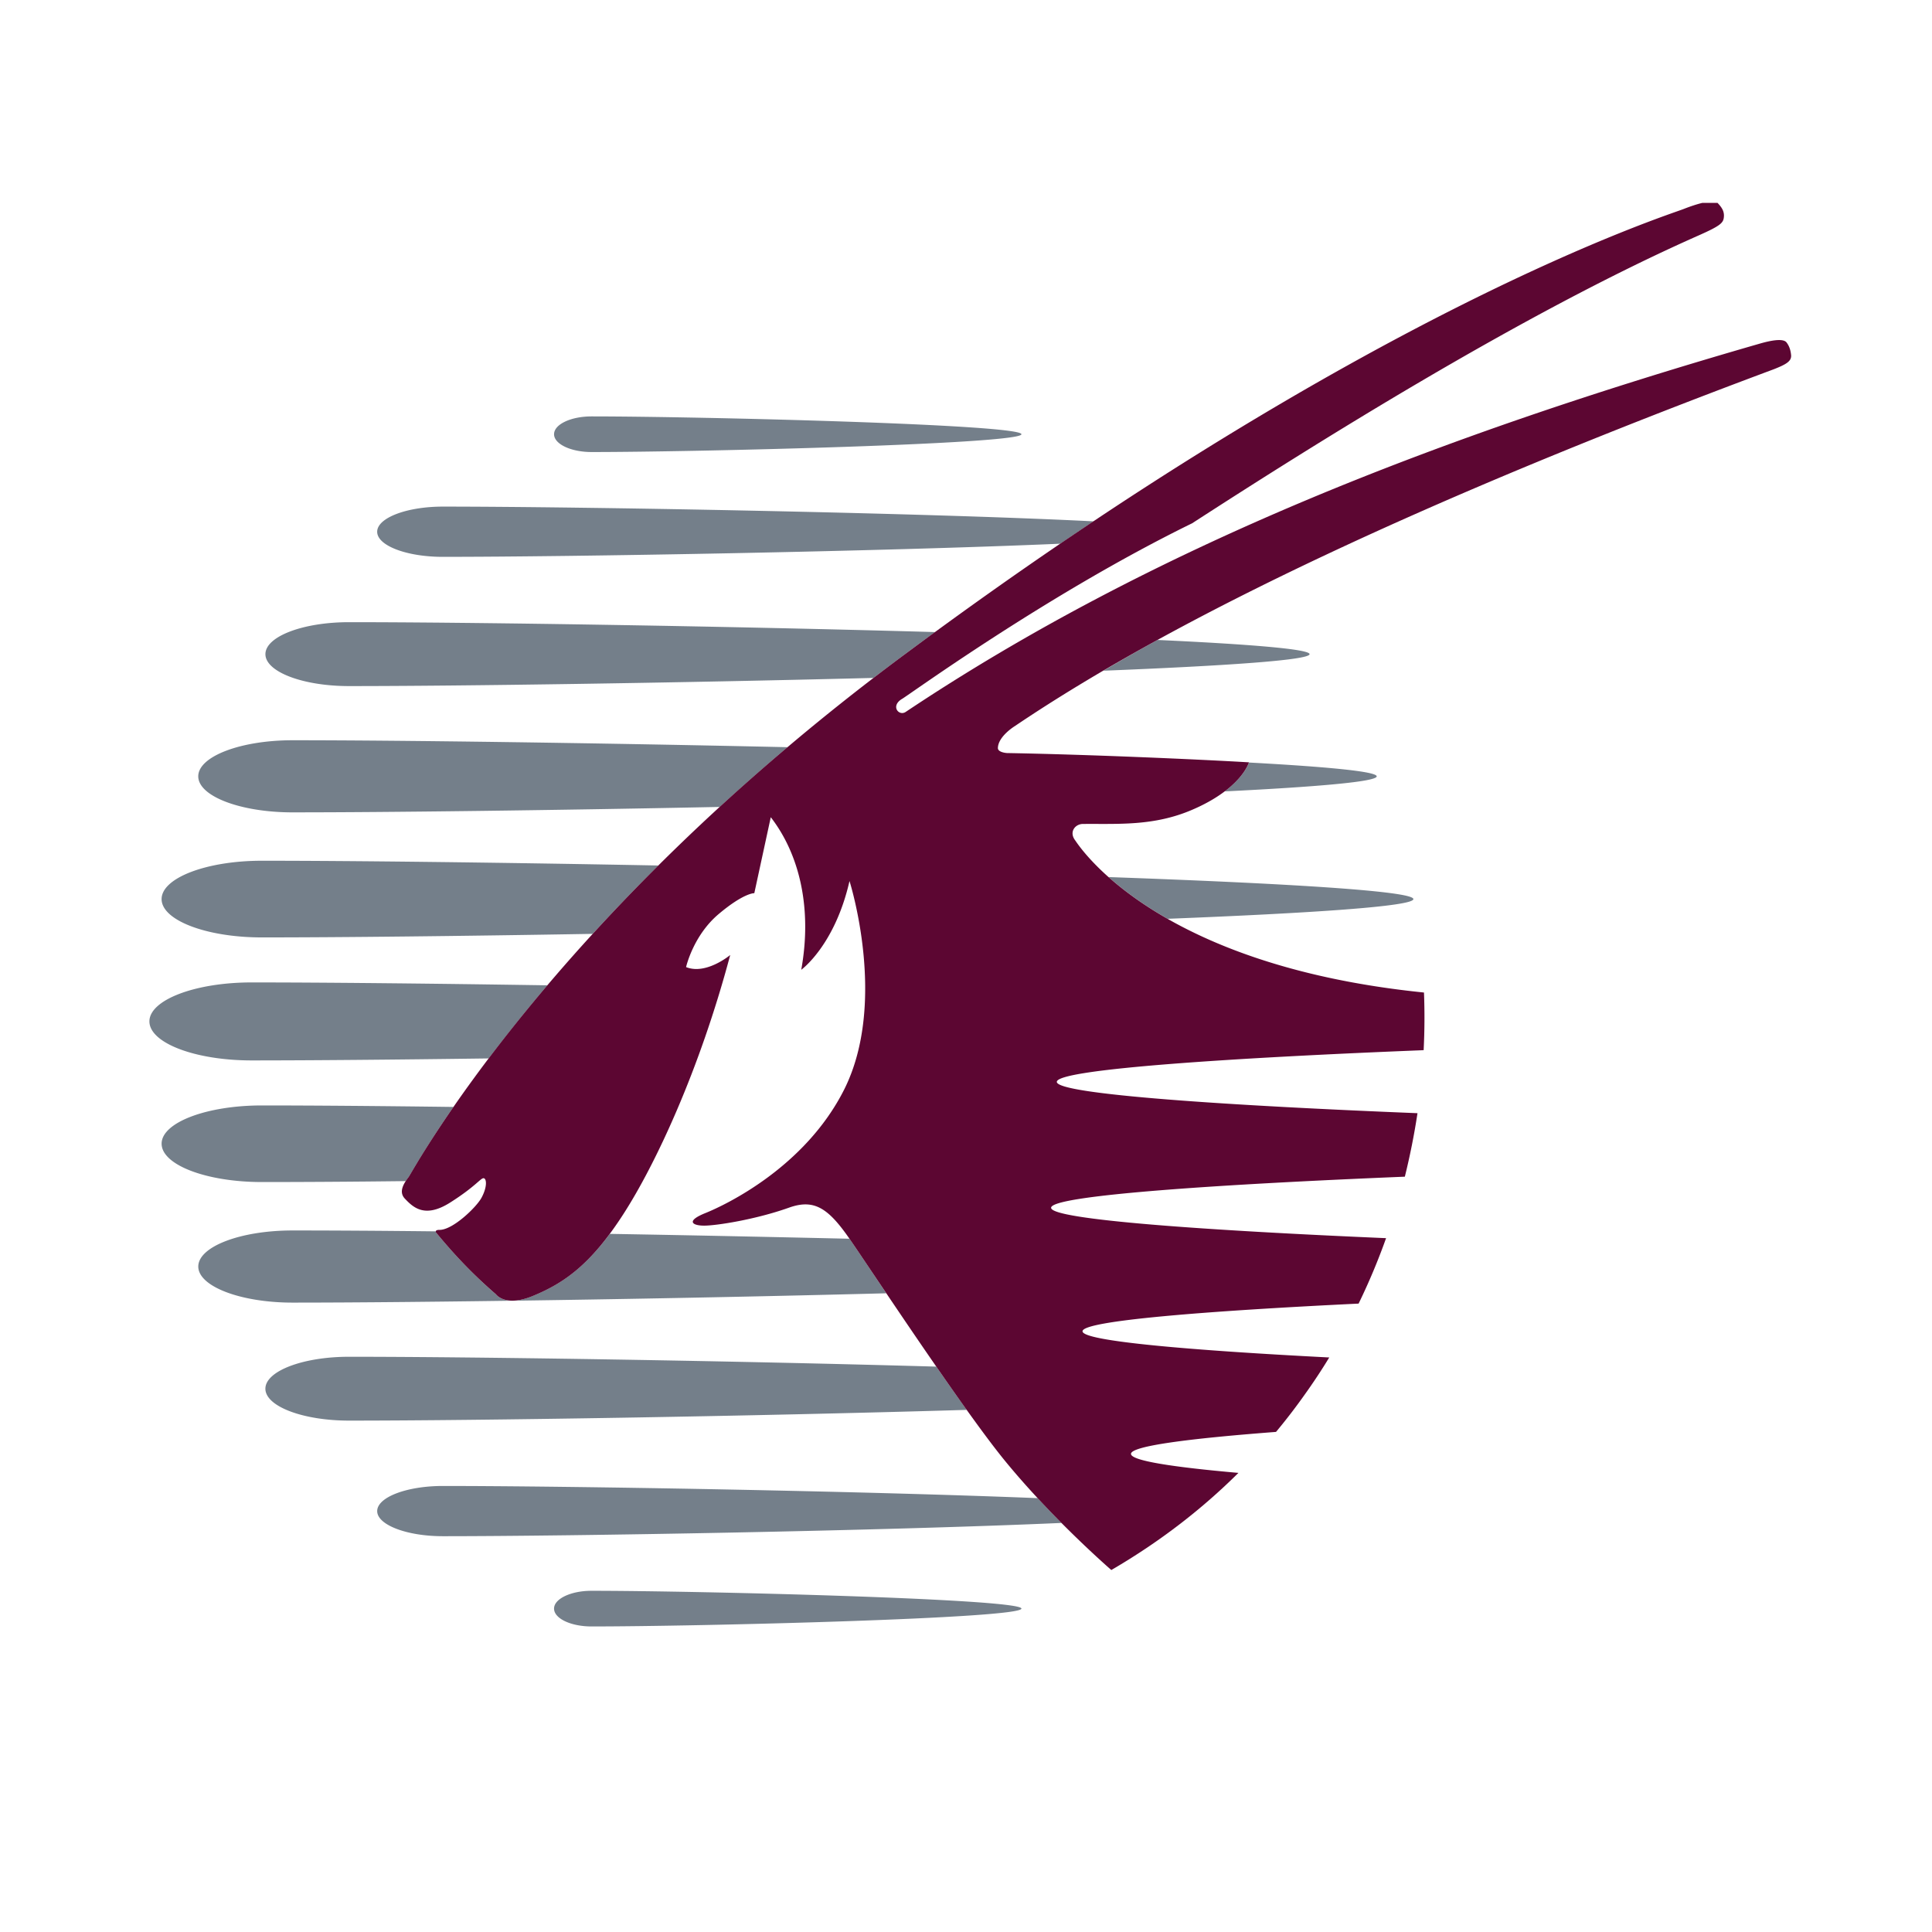 <svg width="200" height="200" fill="none" xmlns="http://www.w3.org/2000/svg"><g clip-path="url(#a)"><path d="M146.314 93.074c0 .749-10.479 1.45-25.44 2.04-2.642-1.505-4.646-3.017-6.114-4.32 18.143.644 31.554 1.439 31.554 2.28zm-10.747-25.356c0 .624-8.783 1.21-21.341 1.714 1.8-1.055 3.654-2.117 5.601-3.184 9.487.438 15.74.946 15.74 1.47zm-93.568 54.55c-5.813.07-10.912.097-14.894.097-5.733 0-10.375-1.772-10.375-3.971 0-2.187 4.642-3.959 10.375-3.959 5.075 0 11.95.054 19.838.155-3.05 4.421-4.5 7.077-4.635 7.244-.089.128-.2.279-.309.434zm3.132 5.311c1.916 2.323 3.754 4.277 6.215 6.414 0 0 .927 1.33 3.743.19 2.866-1.171 5.296-2.765 8.034-6.453 7.996.136 16.475.315 24.822.504a993.966 993.966 0 0 1 3.8 5.647c-23.268.605-48.523.965-61.459.965-5.388 0-9.76-1.679-9.76-3.734 0-2.067 4.372-3.735 9.76-3.735 3.94 0 9.016.028 14.825.093a.267.267 0 0 0 .02.109zm-9.001 19.482c-4.783 0-8.657-1.478-8.657-3.301 0-1.826 3.874-3.308 8.657-3.308 12.65 0 38.584.388 60.794 1.02 1.07 1.54 2.14 3.072 3.156 4.479-22.867.675-50.701 1.11-63.95 1.11m73.766 10.593c-18.653.822-50.725 1.373-64.051 1.373-3.75 0-6.798-1.175-6.798-2.598 0-1.435 3.047-2.602 6.798-2.602 12.747 0 42.683.504 61.575 1.26a90.308 90.308 0 0 0 2.476 2.567m-48.663 7.024c11.005 0 44.506.834 44.506 1.842 0 1.024-33.505 1.85-44.506 1.85-2.144 0-3.878-.826-3.878-1.85 0-1.008 1.734-1.842 3.878-1.842zm.122-68.005c-13.852.236-26.263.368-34.251.368-5.729 0-10.375-1.772-10.375-3.967 0-2.191 4.646-3.971 10.375-3.971 9.278 0 24.524.178 41.053.493a207.314 207.314 0 0 0-6.802 7.077zm67.94-17.737c8.115.442 13.222.927 13.222 1.431 0 .555-6.18 1.086-15.744 1.559 2.043-1.543 2.491-2.889 2.522-2.99zm-99.007 5.16c-5.392 0-9.765-1.668-9.765-3.731 0-2.06 4.373-3.735 9.765-3.735 11.06 0 31.118.272 51.239.718a233.906 233.906 0 0 0-7.019 6.185c-17.66.357-34.447.562-44.22.562m60.134-13.917c-20.572.523-42.86.845-54.294.845-4.782 0-8.652-1.477-8.652-3.304 0-1.826 3.87-3.311 8.652-3.311 12.62 0 38.492.395 60.672 1.023-1.105.807-2.218 1.614-3.345 2.459-1.028.768-2.04 1.524-3.032 2.288m-44.58-12.533c-3.75 0-6.798-1.16-6.798-2.598 0-1.435 3.048-2.603 6.798-2.603 14.15 0 49.44.628 67.362 1.524-1.143.753-2.287 1.532-3.442 2.316-18.68.81-50.62 1.36-63.92 1.36zm-19.808 52.129c-5.832 0-10.568-1.804-10.568-4.041 0-2.222 4.736-4.033 10.568-4.033 7.312 0 18.255.108 30.631.299a181.345 181.345 0 0 0-6.076 7.569c-9.854.132-18.467.206-24.555.206zm31.321-64.822c0-1.02 1.734-1.846 3.878-1.846 11.001 0 44.506.826 44.506 1.846 0 1.012-33.5 1.842-44.506 1.842-2.143 0-3.878-.83-3.878-1.842z" fill="#747F8A"/><path d="M147.41 102.746c.077 1.989.066 3.98-.035 5.968-19.491.776-37.974 1.955-37.974 3.281 0 1.303 18.07 2.47 37.337 3.242a72.68 72.68 0 0 1-1.309 6.573c-18.993.78-36.619 1.927-36.619 3.219 0 1.245 16.455 2.365 34.676 3.145a66.092 66.092 0 0 1-2.843 6.774c-15.648.757-28.581 1.765-28.581 2.866 0 1.028 11.299 1.978 25.541 2.711a60.333 60.333 0 0 1-2.507 3.796 60.92 60.92 0 0 1-3.002 3.909c-8.903.679-15.014 1.451-15.014 2.276 0 .71 4.376 1.373 11.121 1.967-3.681 3.657-8.031 7.073-13.157 10.055 0 0-6.037-5.22-11.02-11.316-4.442-5.437-13.867-19.769-16.084-22.976-2.221-3.207-3.681-4.146-6.277-3.215-3.48 1.237-7.524 1.857-8.768 1.857-1.244 0-1.928-.484.158-1.314 2.078-.842 10.294-4.735 14.339-12.782 4.542-9.062.548-21.576.548-21.576-1.526 6.689-4.995 9.186-4.995 9.186 1.12-6.212-.1-11.843-3.155-15.794l-1.704 7.864s-1.066-.054-3.704 2.172c-2.635 2.23-3.36 5.479-3.36 5.479 2.074.838 4.569-1.252 4.569-1.252-3.187 11.971-7.756 21.716-11.09 26.87-3.33 5.153-6.076 7.096-9.413 8.457-2.816 1.133-3.743-.198-3.743-.198-2.46-2.132-4.3-4.087-6.215-6.41 0 0-.155-.271.363-.263 1.371.019 3.812-2.335 4.345-3.312.61-1.121.545-1.978.24-2.036-.302-.05-.823.838-3.469 2.513-2.63 1.671-3.84.512-4.716-.419-.68-.741-.012-1.656.413-2.23.402-.512 14.32-26.567 51.146-53.941 48.261-35.875 79.081-45.562 80.847-46.26 1.166-.461 3.07-1.07 3.503-.624.479.504.714.907.649 1.493-.062.581-.371.88-2.604 1.869-18.525 8.194-40.152 21.852-52.439 29.801-15.111 7.392-29.539 17.947-30.064 18.2-1.163.725-.305 1.78.398 1.337 25.517-17.04 55.434-28.646 88.494-38.154 1.58-.45 2.445-.45 2.708-.101.297.388.425.83.471 1.318.043.61-.459.931-1.815 1.462-35.518 13.247-61.695 25.552-78.533 36.926 0 0-1.742 1.054-1.765 2.276-.007.465.935.52.935.52 8.428.15 19.696.647 25.057.961 0 0-.765 2.727-5.898 4.921-3.963 1.699-7.633 1.427-11.264 1.459-.807-.016-1.491.802-.846 1.675.325.434 8.05 12.92 36.124 15.775m-257.376 65.299h-4.759s-.641-2.94 1.082-4.064c1.731-1.14 3.677-2.017 3.677-2.017v6.081zm22.582-11.006s-2.894 1.668-4.724 3.304c-1.82 1.621.374 2.238.374 2.238v5.464h-13.809v-19.122s-5.033 4.646-5.504 5.262c-.487.66 1.197 1.257 1.197 1.257l-.286 1.811s-2.004 1.043-4.438 2.695c-2.418 1.632-4.21 3.715-4.21 5.157 0 1.447-.611 7.124-.611 7.124h32.01v-15.19zm-28.588-6.992c1.576 0 2.688-.624 2.688-1.884 0-1.264-.738-2.145-2.688-2.145-1.735 0-2.198.76-2.198 2.145 0 1.396.602 1.884 2.198 1.884m5.886 0c1.592 0 2.67-.624 2.67-1.884 0-1.264-.73-2.145-2.67-2.145-1.742 0-2.197.76-2.197 2.145 0 1.396.598 1.884 2.198 1.884m8.918 23.826c-1.722 0-2.197.741-2.197 2.133 0 1.38.61 1.885 2.198 1.885 1.575 0 2.692-.629 2.692-1.885 0-1.268-.727-2.133-2.692-2.133m6.118 0c-1.723 0-2.194.741-2.194 2.133 0 1.38.626 1.885 2.194 1.885 1.6 0 2.696-.629 2.696-1.885 0-1.268-.722-2.133-2.696-2.133zm68.976-24.202c1.588 0 2.7-.609 2.7-1.869 0-1.253-.734-2.148-2.7-2.148-1.719 0-2.186.76-2.186 2.148 0 1.388.614 1.869 2.186 1.869zm6.115 0c1.576 0 2.68-.609 2.68-1.869 0-1.253-.733-2.148-2.68-2.148-1.73 0-2.19.76-2.19 2.148 0 1.388.59 1.869 2.19 1.869zm16.88.52c-.862.748-.61 1.644.483 1.52v20.545H1.94v-25.575s-4.172 2.765-5.018 3.51zm-18.224 11.521h-2.936c0-1.617 2.936-2.513 2.936-2.513v2.513zm-19.325 3.393c0 .745-.035 1.959-.07 2.94h-25.621v-4.522c.668-1.741 1.796-1.943 3.542-1.943h18.73c4.044 0 3.419 2.137 3.419 3.525m29.962-13.417v16.357h-6.099v-14.853s-1.247.481-2.959 1.241c-1.695.772-7.83 3.273-7.83 6.655v3.909h6.25v3.048h-14.824c.011-.718.027-1.772.027-3.32 0-4.874-4.137-7.527-7.818-7.527h-17.14c-3 0-4.45.729-5.26 1.563v-12.592s-2.677 1.889-4.643 3.39c-1.963 1.501 0 2.509 0 2.509v15.977h-5.617l-.12-13.713s-3.908 2.866-5.028 3.739c-1.094.868-.487 1.644.737 1.644 0 0-.224 10.125-.224 12.514 0 2.404-1.981 5.15-6.141 3.901 0 0-1.322.256-.225 1.256 1.094.997 2.415 1.757 3.894 1.757 1.472 0 6.864-1.02 6.864-6.914h70.676v-25.563s-4.16 2.757-5.018 3.505c-.861.749-.61 1.648.498 1.517" fill="#5C0632"/></g><defs><clipPath id="a"><path fill="#fff" transform="translate(15 21)" d="M0 0h171v158H0z"/></clipPath></defs></svg>